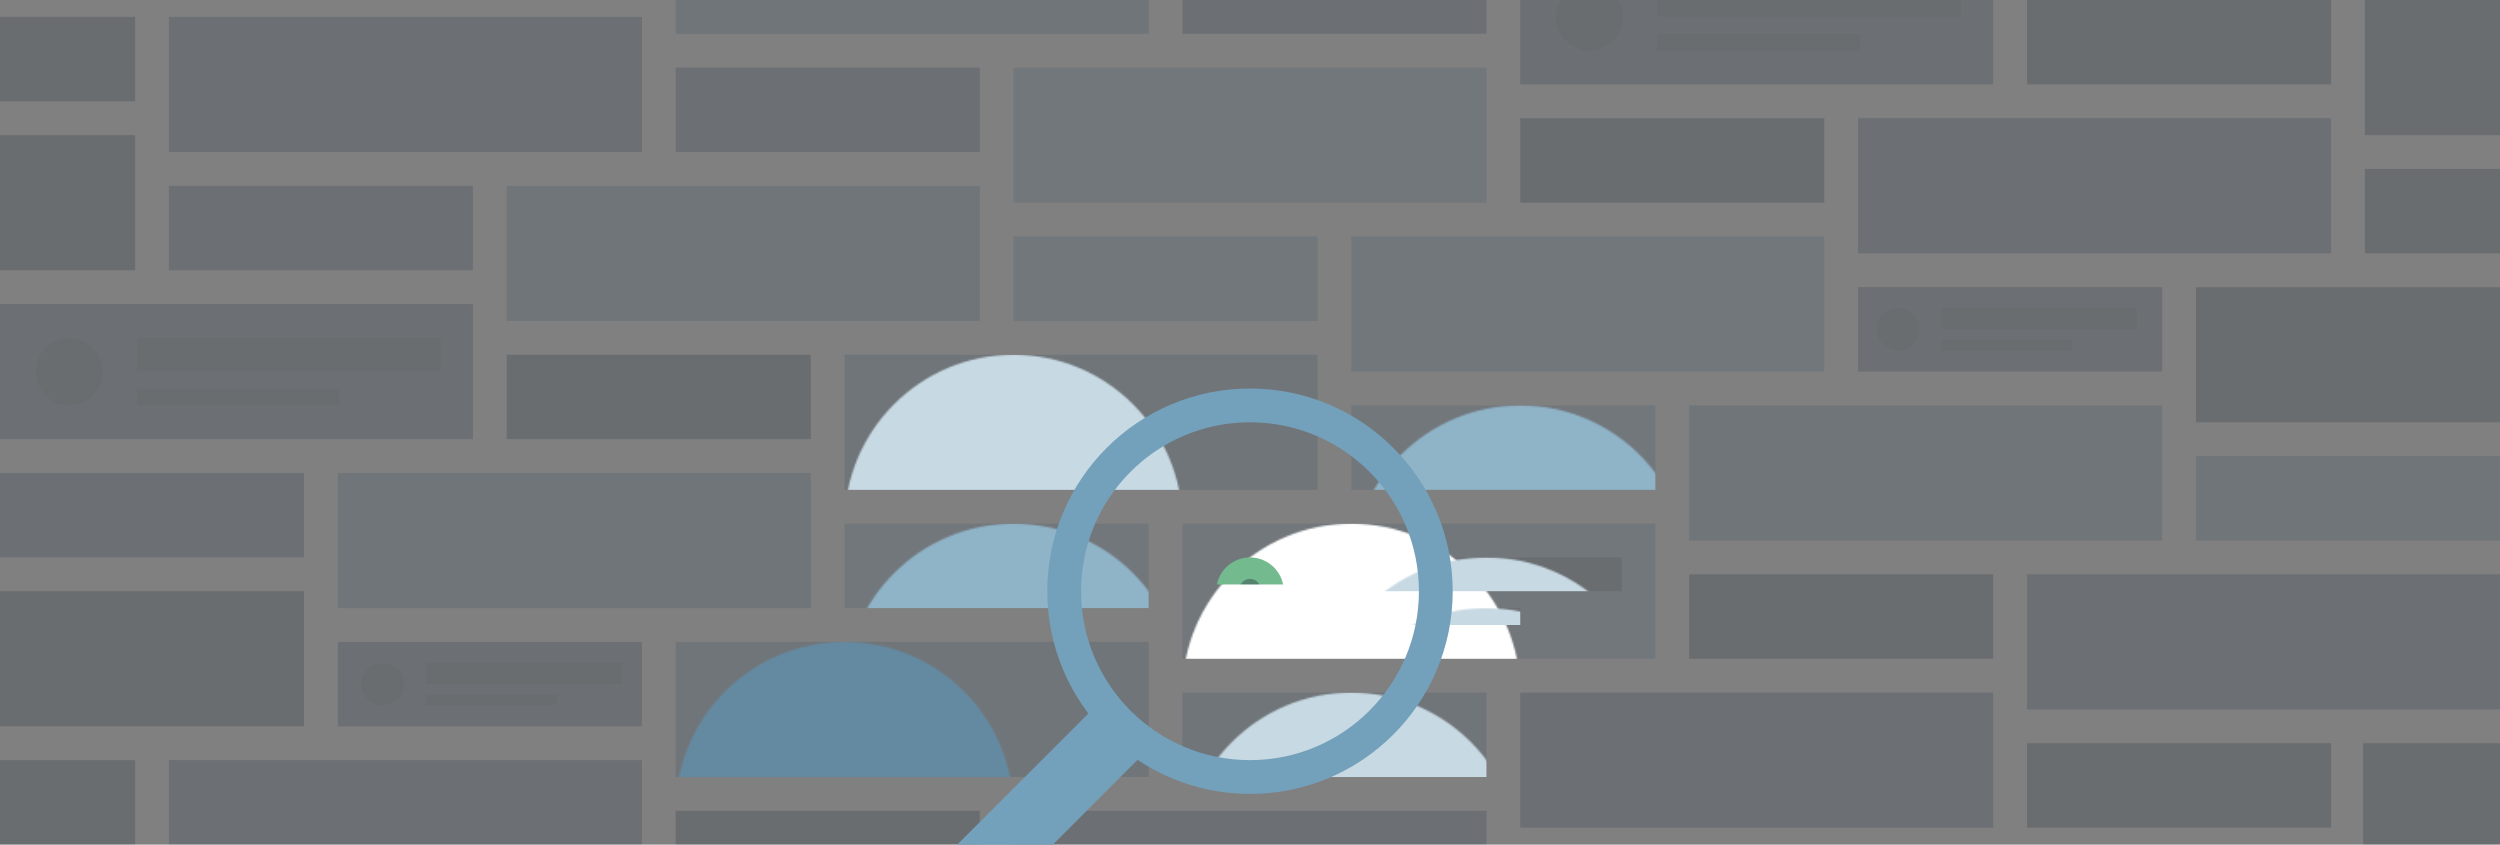 <?xml version="1.0" encoding="UTF-8"?>
<svg width="1480px" height="500px" viewBox="0 0 1480 500" version="1.1" xmlns="http://www.w3.org/2000/svg" xmlns:xlink="http://www.w3.org/1999/xlink">
    <rect x="0" y="0" width="1480" height="500" fill="#808080" stroke="none"/>
    <!-- Generator: Sketch 60.1 (88133) - https://sketch.com -->
    <title>illustration_hero_global-search</title>
    <desc>Created with Sketch.</desc>
    <defs>
        <circle id="path-1" cx="40" cy="40" r="20"></circle>
        <ellipse id="path-3" cx="25.714" cy="25" rx="12.857" ry="12.5"></ellipse>
        <circle id="path-5" cx="40" cy="40" r="20"></circle>
        <ellipse id="path-7" cx="25.714" cy="25" rx="12.857" ry="12.5"></ellipse>
        <circle id="path-9" cx="100" cy="100" r="100"></circle>
        <circle id="path-11" cx="20" cy="20" r="20"></circle>
    </defs>
    <g id="illustration_hero_global-search" stroke="none" stroke-width="1" fill="none" fill-rule="evenodd">
        <g id="Group" opacity="0.25" transform="translate(-200, -60)">
            <rect id="Rectangle" fill="#303C4D" x="1400" y="400" width="280" height="80"></rect>
            <rect id="Rectangle" fill="#303C4D" x="1100" y="470" width="280" height="80"></rect>
            <rect id="Rectangle" fill="#293241" x="1599" y="500" width="280" height="80"></rect>
            <rect id="Rectangle" fill="#3E5264" x="1200" y="300" width="280" height="80"></rect>
            <g id="Group-2" transform="translate(1200, 300)"></g>
            <rect id="Rectangle" fill="#3E5264" x="600" y="440" width="280" height="80"></rect>
            <rect id="Rectangle" fill="#475D70" x="900" y="370" width="280" height="80"></rect>
            <rect id="Rectangle" fill="#293241" x="980" y="390" width="180" height="20"></rect>
            <rect id="Rectangle" fill="#293241" x="980" y="420" width="120" height="10"></rect>
            <rect id="Rectangle" fill="#293241" x="1500" y="230" width="280" height="80"></rect>
            <rect id="Rectangle" fill="#475D70" x="1000" y="200" width="280" height="80"></rect>
            <rect id="Rectangle" fill="#3E5264" x="400" y="340" width="280" height="80"></rect>
            <rect id="Rectangle" fill="#3E5264" x="700" y="270" width="280" height="80"></rect>
            <rect id="Rectangle" fill="#303C4D" x="1300" y="130" width="280" height="80"></rect>
            <rect id="Rectangle" fill="#303C4D" x="1100" y="30" width="280" height="80"></rect>
            <g id="Group-2" transform="translate(1101, 30)">
                <rect id="Rectangle" fill="#293241" x="80" y="20" width="180" height="20"></rect>
                <rect id="Rectangle" fill="#293241" x="80" y="50" width="120" height="10"></rect>
                <mask id="mask-2" fill="white">
                    <use xlink:href="#path-1"></use>
                </mask>
                <use id="Mask" fill="#293241" xlink:href="#path-1"></use>
            </g>
            <rect id="Rectangle" fill="#293241" x="1600" y="60" width="280" height="80"></rect>
            <rect id="Rectangle" fill="#293241" x="1400" y="500" width="180" height="50"></rect>
            <rect id="Rectangle" fill="#293241" x="1200" y="400" width="180" height="50"></rect>
            <rect id="Rectangle" fill="#3E5264" x="900" y="470" width="180" height="50"></rect>
            <rect id="Rectangle" fill="#3E5264" x="1500" y="330" width="180" height="50"></rect>
            <rect id="Rectangle" fill="#475D70" x="1000" y="300" width="180" height="50"></rect>
            <rect id="Rectangle" fill="#303C4D" x="400" y="440" width="180" height="50"></rect>
            <g id="Group-2" transform="translate(401, 440)">
                <rect id="Rectangle" fill="#293241" x="51.429" y="12.5" width="115.714" height="12.5"></rect>
                <rect id="Rectangle" fill="#293241" x="51.429" y="31.25" width="77.143" height="6.25"></rect>
                <mask id="mask-4" fill="white">
                    <use xlink:href="#path-3"></use>
                </mask>
                <use id="Mask" fill="#293241" xlink:href="#path-3"></use>
            </g>
            <rect id="Rectangle" fill="#475D70" x="700" y="370" width="180" height="50"></rect>
            <rect id="Rectangle" fill="#475D70" x="800" y="100" width="280" height="80"></rect>
            <rect id="Rectangle" fill="#303C4D" x="200" y="240" width="280" height="80"></rect>
            <g id="Group-2" transform="translate(201, 240)">
                <rect id="Rectangle" fill="#293241" x="80" y="20" width="180" height="20"></rect>
                <rect id="Rectangle" fill="#293241" x="80" y="50" width="120" height="10"></rect>
                <mask id="mask-6" fill="white">
                    <use xlink:href="#path-5"></use>
                </mask>
                <use id="Mask" fill="#293241" xlink:href="#path-5"></use>
            </g>
            <rect id="Rectangle" fill="#3E5264" x="500" y="170" width="280" height="80"></rect>
            <rect id="Rectangle" fill="#293241" x="100" y="410" width="280" height="80"></rect>
            <rect id="Rectangle" fill="#475D70" x="800" y="200" width="180" height="50"></rect>
            <rect id="Rectangle" fill="#303C4D" x="200" y="340" width="180" height="50"></rect>
            <rect id="Rectangle" fill="#293241" x="500" y="270" width="180" height="50"></rect>
            <rect id="Rectangle" fill="#3E5264" x="600" y="0" width="280" height="80"></rect>
            <rect id="Rectangle" fill="#293241" x="0" y="140" width="280" height="80"></rect>
            <rect id="Rectangle" fill="#303C4D" x="300" y="70" width="280" height="80"></rect>
            <rect id="Rectangle" fill="#303C4D" x="600" y="100" width="180" height="50"></rect>
            <rect id="Rectangle" fill="#303C4D" x="300" y="170" width="180" height="50"></rect>
            <rect id="Rectangle" fill="#303C4D" x="1300" y="230" width="180" height="50"></rect>
            <g id="Group-2" transform="translate(1298, 230)">
                <rect id="Rectangle" fill="#293241" x="51.429" y="12.5" width="115.714" height="12.5"></rect>
                <rect id="Rectangle" fill="#293241" x="51.429" y="31.25" width="77.143" height="6.25"></rect>
                <mask id="mask-8" fill="white">
                    <use xlink:href="#path-7"></use>
                </mask>
                <use id="Mask" fill="#293241" xlink:href="#path-7"></use>
            </g>
            <rect id="Rectangle" fill="#293241" x="1100" y="130" width="180" height="50"></rect>
            <rect id="Rectangle" fill="#303C4D" x="900" y="30" width="180" height="50"></rect>
            <rect id="Rectangle" fill="#293241" x="1600" y="160" width="180" height="50"></rect>
            <rect id="Rectangle" fill="#293241" x="1400" y="60" width="180" height="50"></rect>
            <rect id="Rectangle" fill="#303C4D" x="800" y="540" width="280" height="80"></rect>
            <rect id="Rectangle" fill="#293241" x="600" y="540" width="180" height="50"></rect>
            <rect id="Rectangle" fill="#293241" x="100" y="70" width="180" height="50"></rect>
            <rect id="Rectangle" fill="#303C4D" x="300" y="510" width="280" height="80"></rect>
            <rect id="Rectangle" fill="#293241" x="100" y="510" width="180" height="50"></rect>
        </g>
        <g id="Mask" transform="translate(640, 250)">
            <mask id="mask-10" fill="white">
                <use xlink:href="#path-9"></use>
            </mask>
            <g></g>
            <rect id="Rectangle" fill="#648AA2" mask="url(#mask-10)" x="-240" y="130" width="280" height="80"></rect>
            <rect id="Rectangle" fill="#FFFFFF" mask="url(#mask-10)" x="60" y="60" width="280" height="80"></rect>
            <rect id="Rectangle" fill="#C7D9E3" mask="url(#mask-10)" x="140" y="80" width="180" height="20"></rect>
            <rect id="Rectangle" fill="#C7D9E3" mask="url(#mask-10)" x="140" y="110" width="120" height="10"></rect>
            <g id="Oval-+-Oval-Mask" mask="url(#mask-10)">
                <g transform="translate(80, 80)">
                    <mask id="mask-12" fill="white">
                        <use xlink:href="#path-11"></use>
                    </mask>
                    <use id="Mask" stroke="none" fill="#73BA8E" fill-rule="evenodd" xlink:href="#path-11"></use>
                    <circle id="Oval" stroke="none" fill="#55836F" fill-rule="evenodd" mask="url(#mask-12)" cx="20" cy="19.091" r="6.364"></circle>
                    <circle id="Oval" stroke="none" fill="#55836F" fill-rule="evenodd" mask="url(#mask-12)" cx="20" cy="40" r="12.727"></circle>
                </g>
            </g>
            <rect id="Rectangle" fill="#C7D9E3" mask="url(#mask-10)" x="-140" y="-40" width="280" height="80"></rect>
            <rect id="Rectangle" fill="#C7D9E3" mask="url(#mask-10)" x="60" y="160" width="180" height="50"></rect>
            <rect id="Rectangle" fill="#8FB3C7" mask="url(#mask-10)" x="160" y="-10" width="180" height="50"></rect>
            <rect id="Rectangle" fill="#8FB3C7" mask="url(#mask-10)" x="-140" y="60" width="180" height="50"></rect>
        </g>
        <circle id="Oval" stroke="#73A0BA" stroke-width="20" cx="740" cy="350" r="110"></circle>
        <rect id="Rectangle" fill="#73A0BA" transform="translate(620.504, 474.496) rotate(-315) translate(-620.504, -474.496) " x="600.504" y="403.996" width="40" height="141"></rect>
    </g>
</svg>